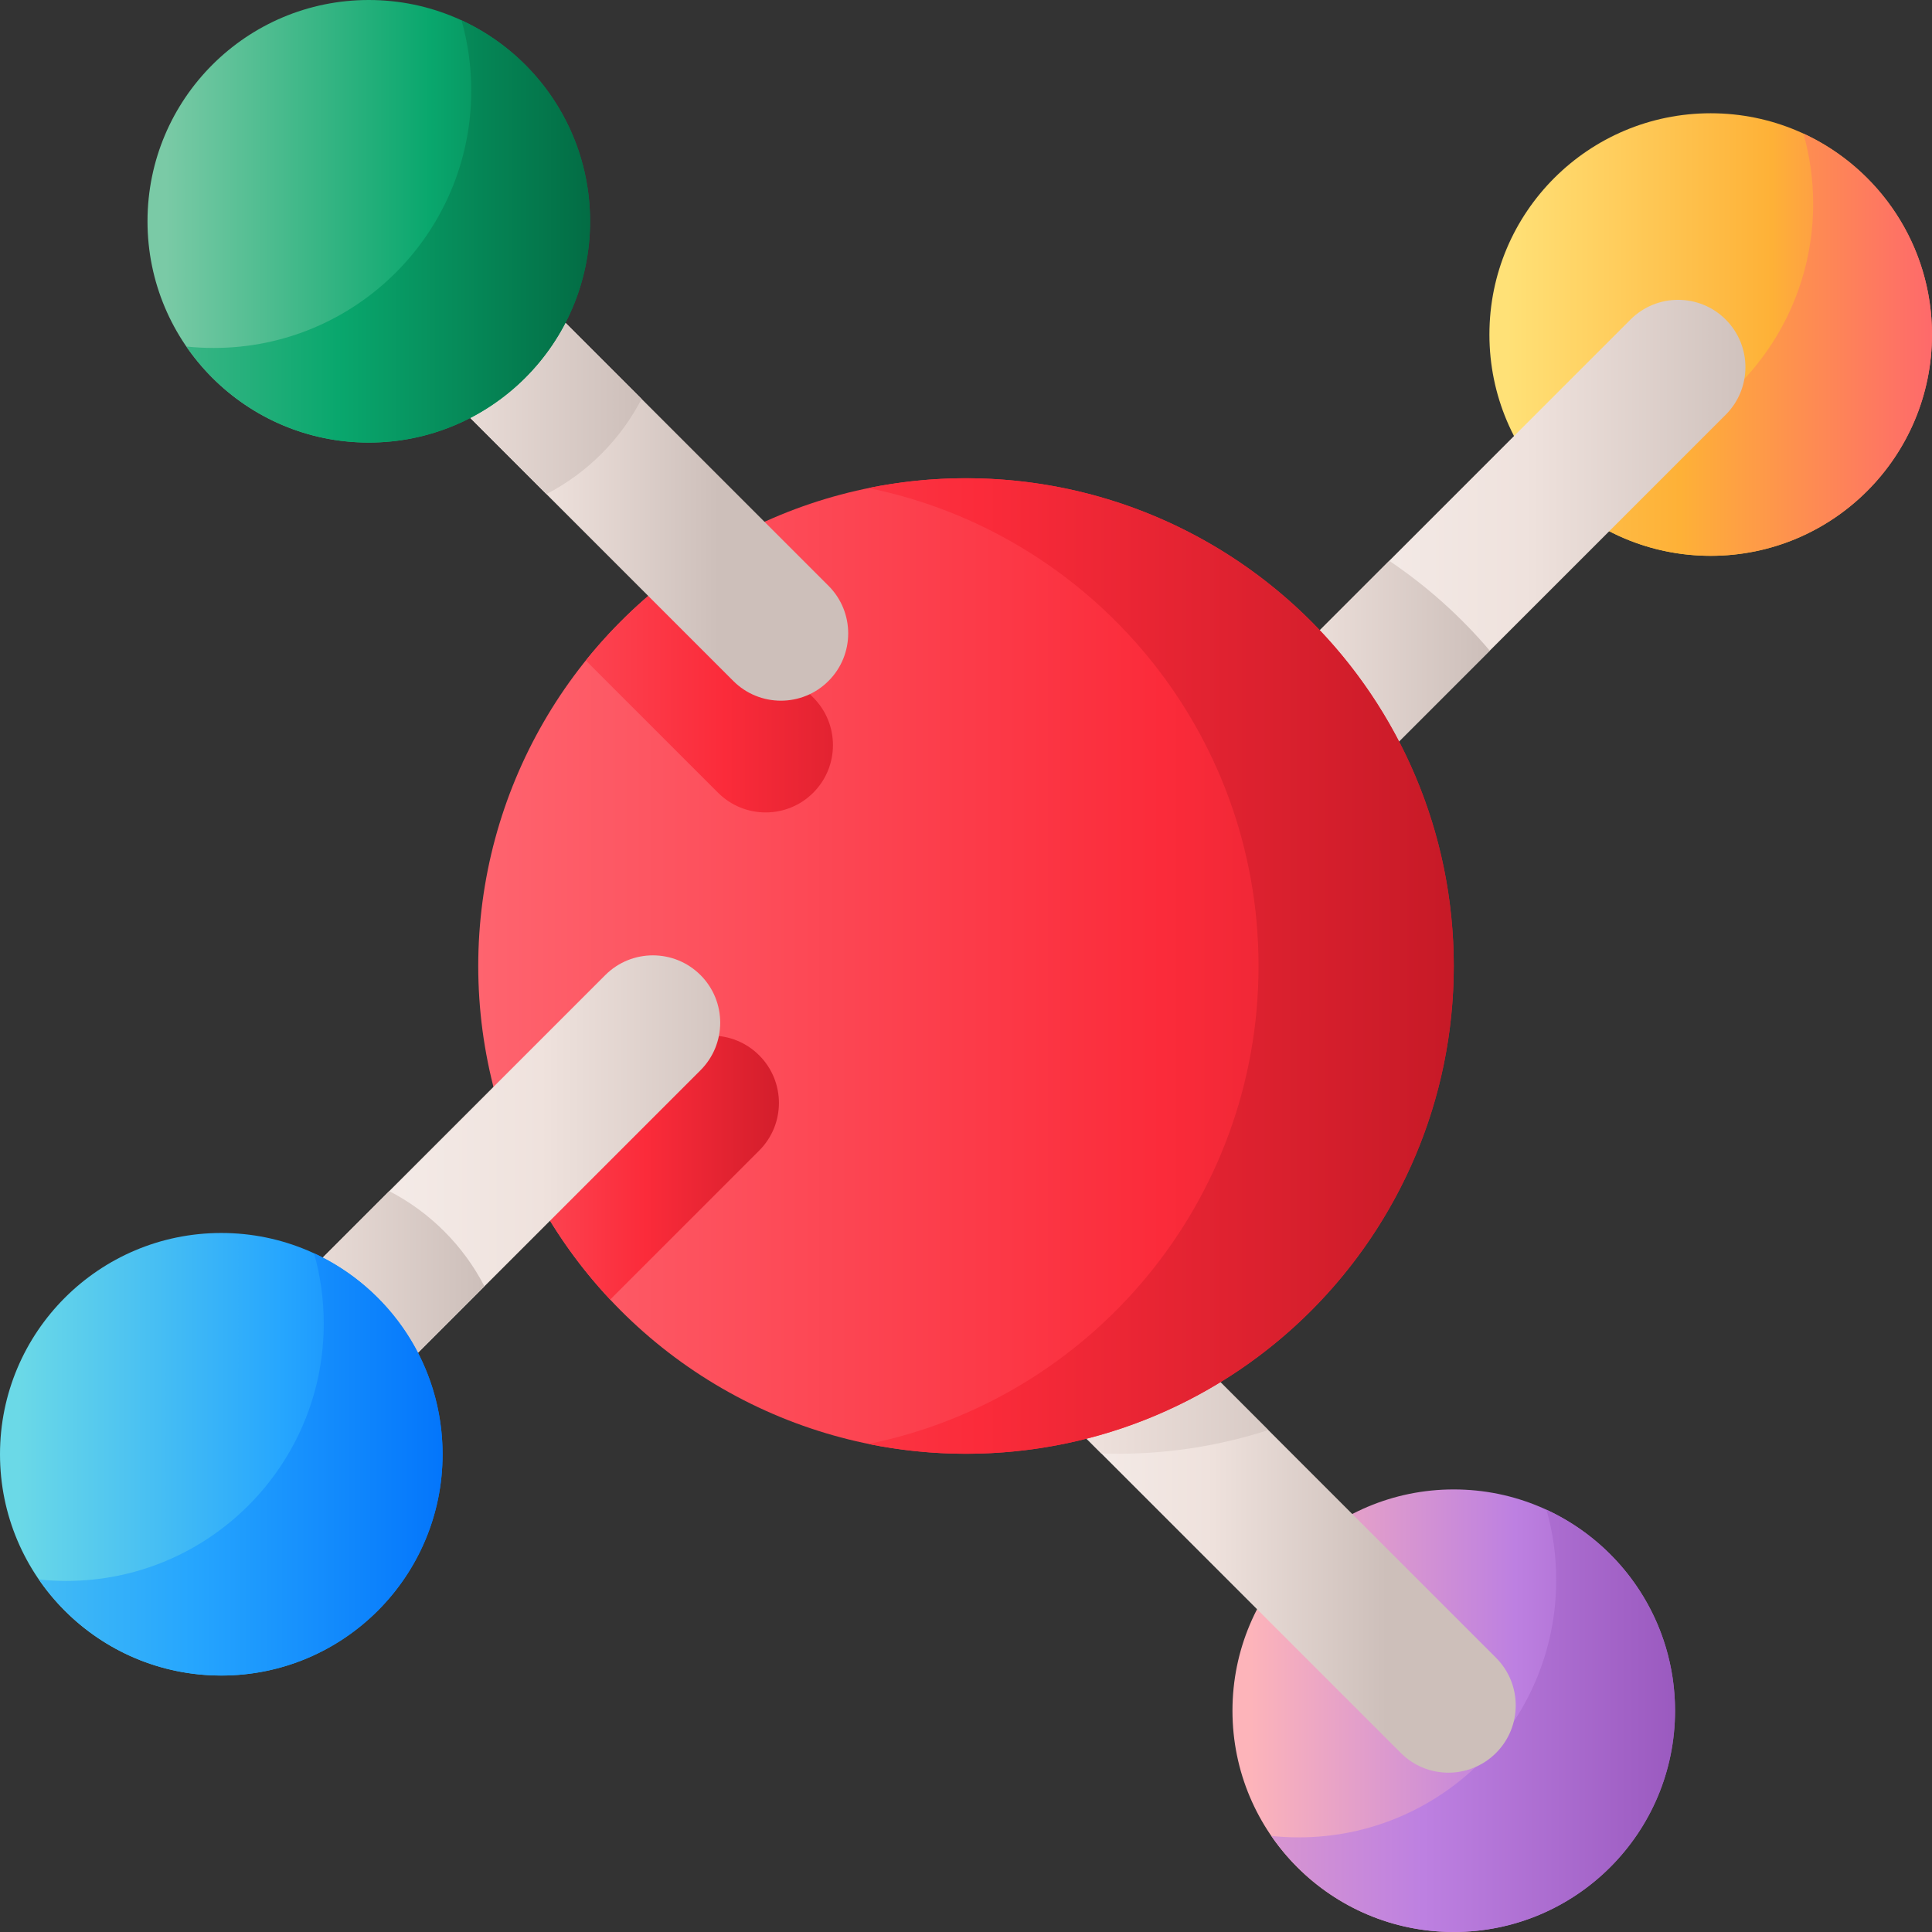 <svg id="Capa_1" enable-background="new 0 0 510 510" height="512" viewBox="0 0 510 510" width="512" xmlns="http://www.w3.org/2000/svg" xmlns:xlink="http://www.w3.org/1999/xlink"><rect x="0" y="0" width="510" height="510" fill="#333333" stroke="none"/><linearGradient id="lg1"><stop offset="0" stop-color="#fdb4ba"/><stop offset=".573" stop-color="#bd80e1"/><stop offset="1" stop-color="#9857bd"/></linearGradient><linearGradient id="SVGID_1_" gradientUnits="userSpaceOnUse" x1="330.069" x2="451.958" xlink:href="#lg1" y1="451.586" y2="451.586"/><linearGradient id="SVGID_2_" gradientUnits="userSpaceOnUse" x1="279.622" x2="447.233" xlink:href="#lg1" y1="454.266" y2="454.266"/><linearGradient id="lg2"><stop offset="0" stop-color="#f9f3f1"/><stop offset=".573" stop-color="#efe2dd"/><stop offset="1" stop-color="#cdbfba"/></linearGradient><linearGradient id="SVGID_3_" gradientUnits="userSpaceOnUse" x1="255.541" x2="365.997" xlink:href="#lg2" y1="396.049" y2="396.049"/><linearGradient id="lg3"><stop offset="0" stop-color="#ffe177"/><stop offset=".573" stop-color="#feb137"/><stop offset="1" stop-color="#fe646f"/></linearGradient><linearGradient id="SVGID_4_" gradientUnits="userSpaceOnUse" x1="397.897" x2="519.786" xlink:href="#lg3" y1="88.312" y2="88.312"/><linearGradient id="SVGID_5_" gradientUnits="userSpaceOnUse" x1="347.45" x2="515.061" xlink:href="#lg3" y1="90.992" y2="90.992"/><linearGradient id="SVGID_6_" gradientUnits="userSpaceOnUse" x1="316.958" x2="466.44" xlink:href="#lg2" y1="151.043" y2="151.043"/><linearGradient id="SVGID_7_" gradientUnits="userSpaceOnUse" x1="191" x2="357.111" xlink:href="#lg2" y1="353.958" y2="353.958"/><linearGradient id="SVGID_8_" gradientUnits="userSpaceOnUse" x1="272" x2="392.266" xlink:href="#lg2" y1="185.49" y2="185.49"/><linearGradient id="lg4"><stop offset="0" stop-color="#fe646f"/><stop offset=".573" stop-color="#fb2b3a"/><stop offset="1" stop-color="#c41926"/></linearGradient><linearGradient id="SVGID_9_" gradientUnits="userSpaceOnUse" x1="125.816" x2="441.719" xlink:href="#lg4" y1="255" y2="255"/><linearGradient id="SVGID_10_" gradientUnits="userSpaceOnUse" x1="106" x2="255.021" xlink:href="#lg4" y1="182.217" y2="182.217"/><linearGradient id="SVGID_11_" gradientUnits="userSpaceOnUse" x1="106" x2="218.7" xlink:href="#lg4" y1="308.219" y2="308.219"/><linearGradient id="SVGID_12_" gradientUnits="userSpaceOnUse" x1="82.468" x2="389.74" xlink:href="#lg4" y1="255" y2="255"/><linearGradient id="SVGID_13_" gradientUnits="userSpaceOnUse" x1="79.332" x2="189.787" xlink:href="#lg2" y1="113.07" y2="113.07"/><linearGradient id="SVGID_14_" gradientUnits="userSpaceOnUse" x1="37.5" x2="169.095" xlink:href="#lg2" y1="85.802" y2="85.802"/><linearGradient id="lg5"><stop offset="0" stop-color="#7acaa6"/><stop offset=".573" stop-color="#09a76d"/><stop offset="1" stop-color="#026841"/></linearGradient><linearGradient id="SVGID_15_" gradientUnits="userSpaceOnUse" x1="43.666" x2="165.555" xlink:href="#lg5" y1="58.414" y2="58.414"/><linearGradient id="SVGID_16_" gradientUnits="userSpaceOnUse" x1="-6.781" x2="160.83" xlink:href="#lg5" y1="61.094" y2="61.094"/><linearGradient id="SVGID_17_" gradientUnits="userSpaceOnUse" x1="64" x2="201.612" xlink:href="#lg2" y1="324.084" y2="324.084"/><linearGradient id="SVGID_18_" gradientUnits="userSpaceOnUse" x1="2" x2="127.229" xlink:href="#lg2" y1="355.202" y2="355.202"/><linearGradient id="lg6"><stop offset="0" stop-color="#6bd9e7"/><stop offset=".573" stop-color="#26a6fe"/><stop offset="1" stop-color="#0172fb"/></linearGradient><linearGradient id="SVGID_19_" gradientUnits="userSpaceOnUse" x1="4.73" x2="126.619" xlink:href="#lg6" y1="383.89" y2="383.89"/><linearGradient id="SVGID_20_" gradientUnits="userSpaceOnUse" x1="-45.718" x2="121.893" xlink:href="#lg6" y1="386.57" y2="386.57"/><g><g><circle cx="383.753" cy="451.586" fill="url(#SVGID_1_)" r="58.414"/><path d="m442.172 451.586c0 32.255-26.154 58.408-58.424 58.408-19.99 0-37.63-10.042-48.145-25.35 2.38.252 4.808.378 7.252.378 37.52 0 67.946-30.426 67.946-67.946 0-6.432-.898-12.659-2.569-18.539 20.035 9.255 33.94 29.528 33.94 53.049z" fill="url(#SVGID_2_)"/></g><path d="m394.909 437.612-108.254-108.254c-6.939-6.939-18.189-6.939-25.128 0-6.939 6.939-6.939 18.189 0 25.128l108.255 108.254c6.939 6.939 18.189 6.939 25.128 0 6.938-6.939 6.938-18.189-.001-25.128z" fill="url(#SVGID_3_)"/><g><circle cx="451.581" cy="88.312" fill="url(#SVGID_4_)" r="58.414"/><path d="m510 88.312c0 32.255-26.154 58.408-58.424 58.408-19.99 0-37.63-10.042-48.145-25.35 2.38.252 4.808.378 7.252.378 37.52 0 67.946-30.426 67.946-67.946 0-6.432-.898-12.659-2.569-18.539 20.035 9.255 33.94 29.528 33.94 53.049z" fill="url(#SVGID_5_)"/></g><path d="m347.29 217.734 108.254-108.254c6.939-6.939 6.939-18.189 0-25.128-6.939-6.939-18.189-6.939-25.128 0l-108.254 108.254c-6.939 6.939-6.939 18.189 0 25.128 6.939 6.939 18.189 6.939 25.128 0z" fill="url(#SVGID_6_)"/><path d="m334.79 377.5c-12.53 4.06-25.89 6.26-39.77 6.26-1.44 0-2.87-.02-4.29-.07l-29.2-29.2c-3.47-3.47-5.21-8.02-5.21-12.57 0-4.54 1.74-9.09 5.21-12.56 6.94-6.94 18.19-6.94 25.12 0z" fill="url(#SVGID_7_)"/><path d="m393.26 171.76-45.97 45.97c-3.47 3.47-8.02 5.21-12.57 5.21-4.54 0-9.09-1.74-12.56-5.21-6.94-6.93-6.94-18.19 0-25.12l44.57-44.57c9.9 6.66 18.83 14.65 26.53 23.72z" fill="url(#SVGID_8_)"/><g><circle cx="255" cy="255" fill="url(#SVGID_9_)" r="128.755"/><path d="m154.638 174.351 34.91 34.909c6.939 6.939 18.189 6.939 25.128 0 6.939-6.939 6.939-18.189 0-25.128l-34.165-34.165c-9.711 6.9-18.417 15.118-25.873 24.384z" fill="url(#SVGID_10_)"/><path d="m175.286 278.587-34.98 34.98c5.528 10.804 12.544 20.719 20.767 29.488l39.34-39.34c6.939-6.939 6.939-18.189 0-25.128-6.938-6.939-18.188-6.939-25.127 0z" fill="url(#SVGID_11_)"/><path d="m255 126.245c-8.825 0-17.441.89-25.766 2.581 58.762 11.936 102.989 63.889 102.989 126.174s-44.227 114.238-102.989 126.174c8.325 1.691 16.942 2.581 25.766 2.581 71.11 0 128.755-57.646 128.755-128.755s-57.645-128.755-128.755-128.755z" fill="url(#SVGID_12_)"/></g><path d="m218.7 154.633-108.254-108.254c-6.939-6.939-18.189-6.939-25.128 0-6.939 6.939-6.939 18.189 0 25.128l108.254 108.254c6.939 6.939 18.189 6.939 25.128 0 6.939-6.939 6.939-18.189 0-25.128z" fill="url(#SVGID_13_)"/><path d="m110.446 46.379c-6.939-6.939-18.189-6.939-25.128 0-6.939 6.939-6.939 18.189 0 25.128l58.922 58.922c10.76-5.563 19.564-14.368 25.127-25.128z" fill="url(#SVGID_14_)"/><g><circle cx="97.351" cy="58.414" fill="url(#SVGID_15_)" r="58.414"/><path d="m155.769 58.414c0 32.255-26.154 58.408-58.424 58.408-19.99 0-37.63-10.042-48.145-25.35 2.38.252 4.808.378 7.252.378 37.52 0 67.946-30.426 67.946-67.946 0-6.432-.898-12.659-2.569-18.539 20.036 9.254 33.94 29.528 33.94 53.049z" fill="url(#SVGID_16_)"/></g><path d="m76.659 390.775 108.254-108.254c6.939-6.939 6.939-18.189 0-25.128-6.939-6.939-18.189-6.939-25.128 0l-108.253 108.254c-6.939 6.939-6.939 18.189 0 25.128 6.938 6.939 18.189 6.939 25.127 0z" fill="url(#SVGID_17_)"/><path d="m127.881 339.554c-5.563-10.761-14.367-19.565-25.127-25.129l-51.222 51.222c-6.939 6.939-6.939 18.189 0 25.128 6.939 6.939 18.189 6.939 25.128 0z" fill="url(#SVGID_18_)"/><g><circle cx="58.414" cy="383.89" fill="url(#SVGID_19_)" r="58.414"/><path d="m116.833 383.89c0 32.255-26.154 58.408-58.424 58.408-19.99 0-37.63-10.042-48.145-25.35 2.38.252 4.808.378 7.252.378 37.52 0 67.946-30.426 67.946-67.946 0-6.432-.899-12.659-2.569-18.539 20.035 9.255 33.94 29.528 33.94 53.049z" fill="url(#SVGID_20_)"/></g></g></svg>